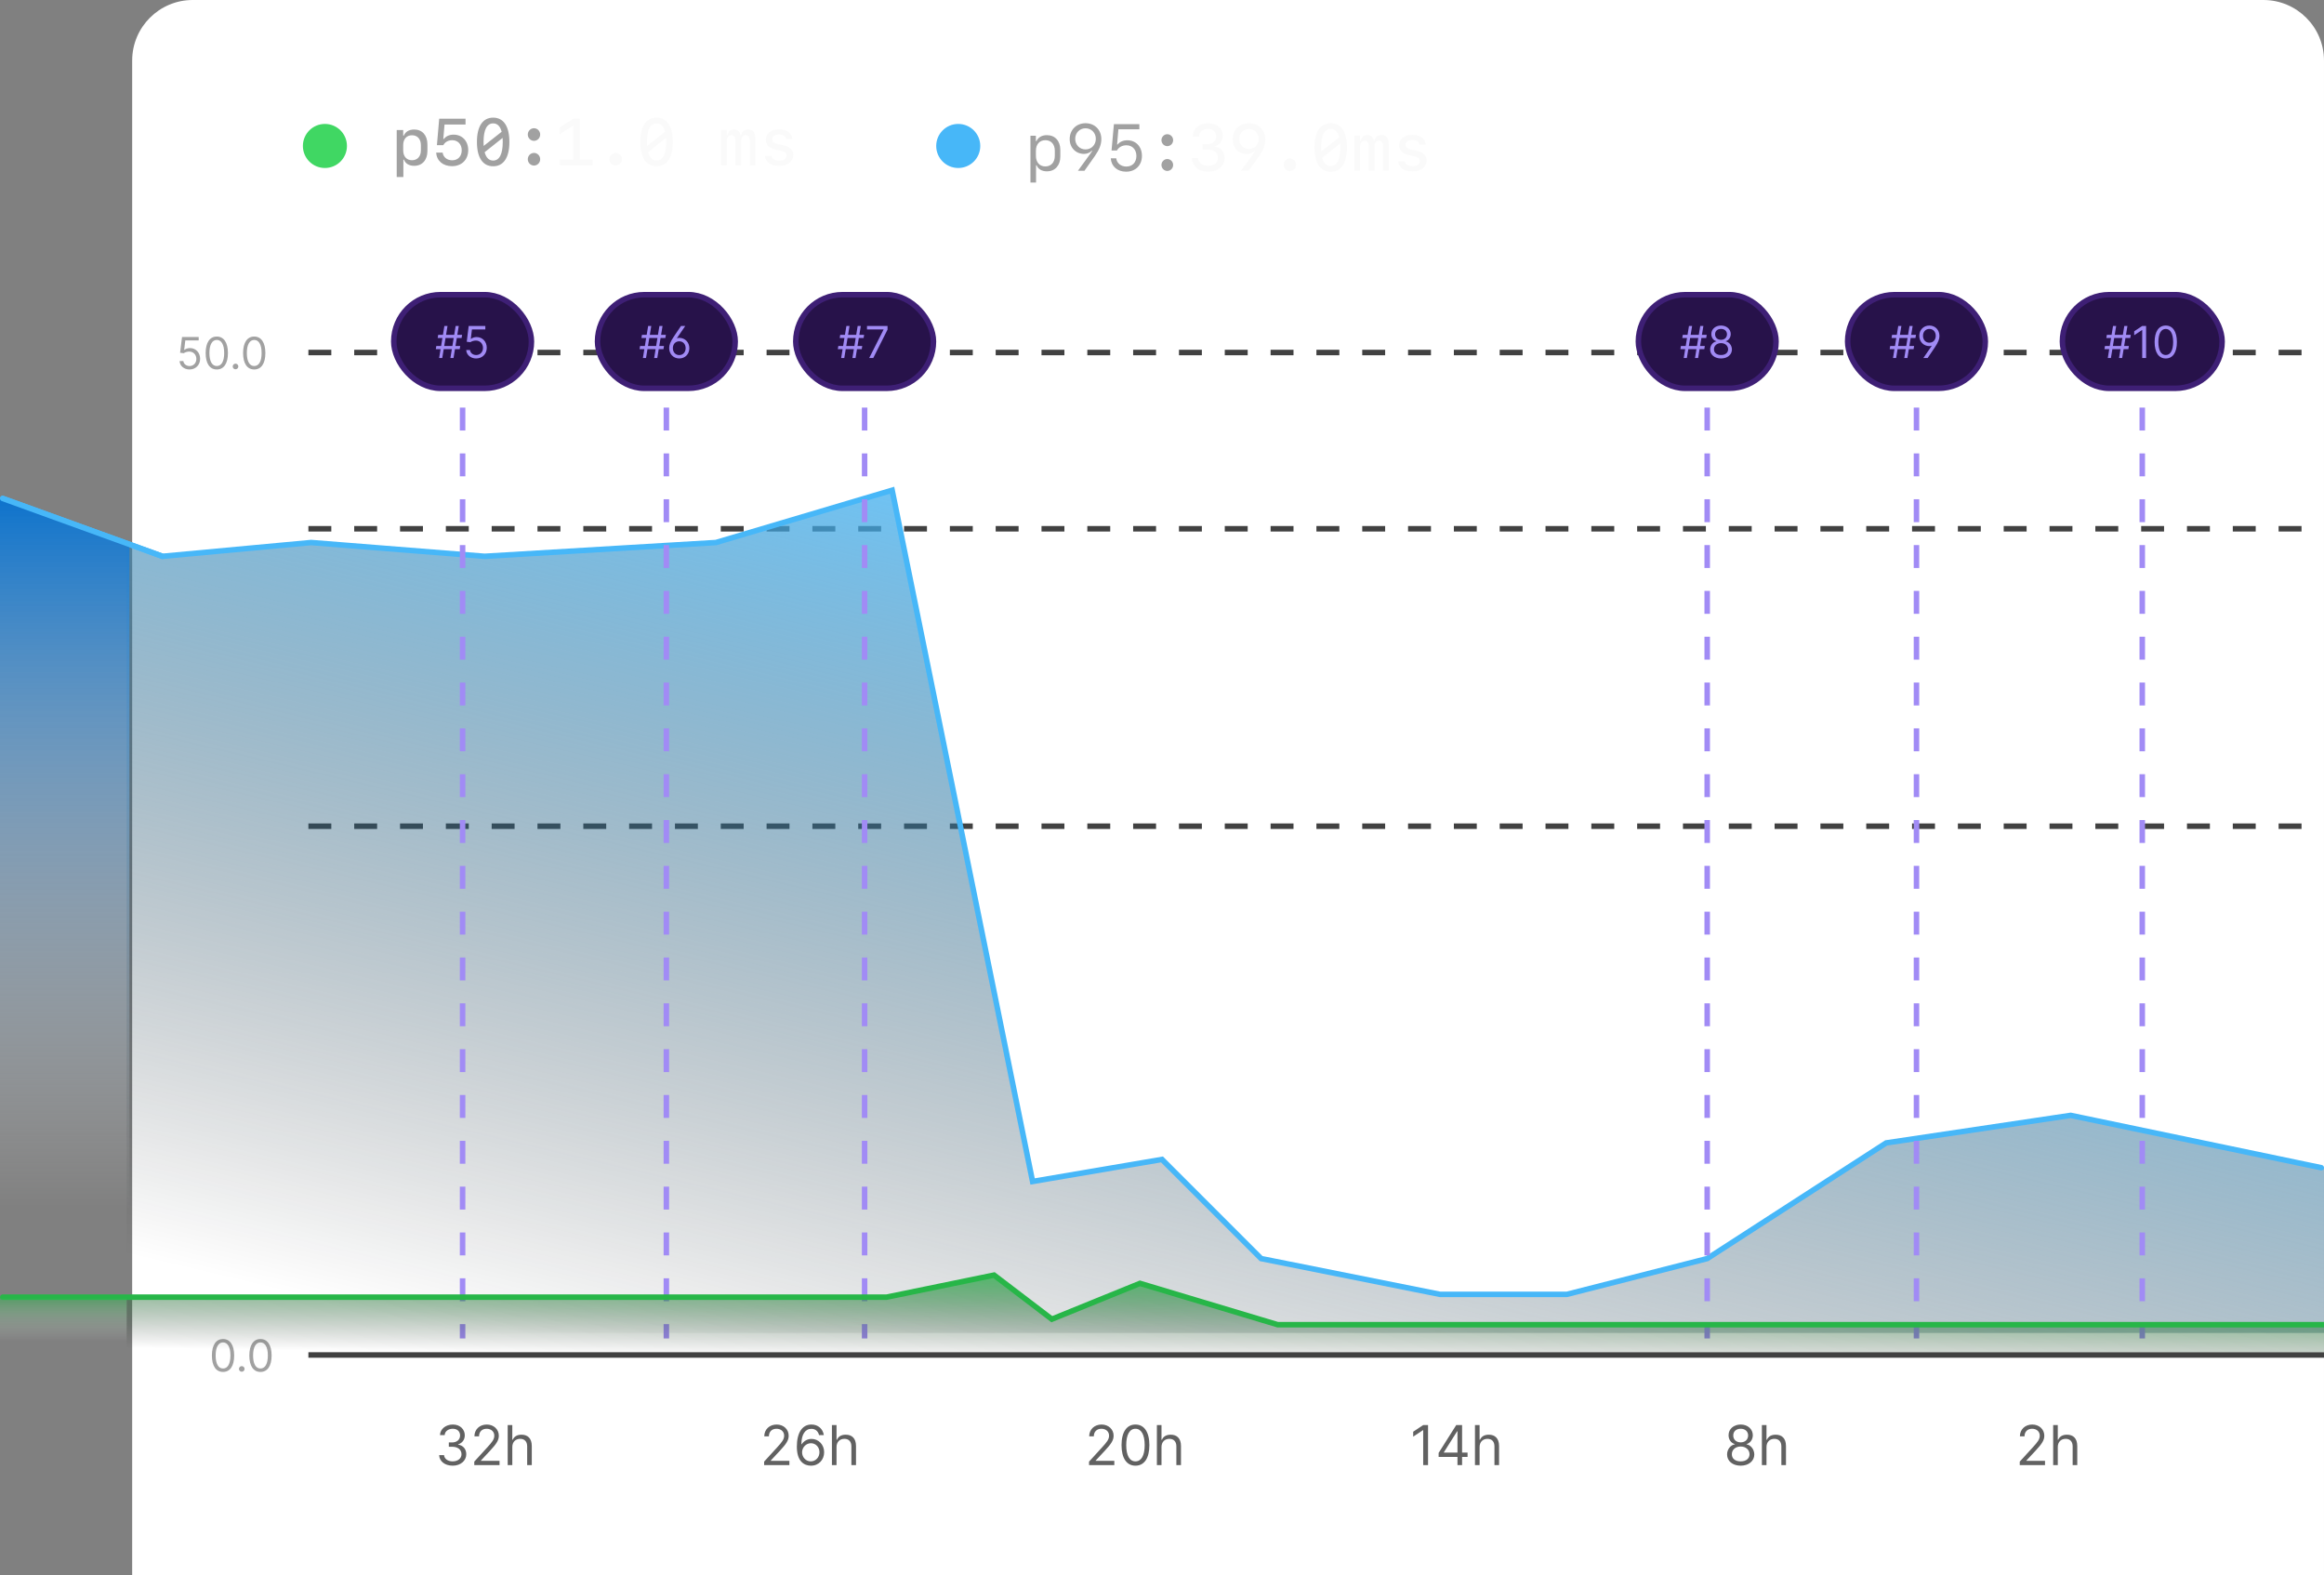 <svg fill="none" height="286" viewBox="0 0 422 286" width="422" xmlns="http://www.w3.org/2000/svg" xmlns:xlink="http://www.w3.org/1999/xlink" class="relative -left-[23px] w-[424px]" aria-hidden="true"><rect x="0" y="0" width="422" height="286" fill="#808080" stroke="none"/><linearGradient id="a__mVcDCVMz" gradientUnits="userSpaceOnUse" x1="238.5" x2="198.5" y1="101" y2="269.5"><stop offset="0" stop-color="#47b7f8"></stop><stop offset="1" stop-opacity="0"></stop></linearGradient><linearGradient id="b__mVcDCVMz" gradientUnits="userSpaceOnUse" x1="240.25" x2="240" y1="231.5" y2="248"><stop offset="0" stop-color="#27b648"></stop><stop offset="1" stop-color="#1a1a1a" stop-opacity="0"></stop></linearGradient><linearGradient id="c__mVcDCVMz" gradientUnits="userSpaceOnUse" x1="12" x2="12" y1="90.5" y2="234.5"><stop offset="0" stop-color="#0e73cc"></stop><stop offset=".896" stop-color="#fcfeff" stop-opacity="0"></stop></linearGradient><linearGradient id="d__mVcDCVMz" gradientUnits="userSpaceOnUse" x1="11.5" x2="11.5" y1="235.5" y2="243.5"><stop offset="0" stop-color="#27b648" stop-opacity=".5"></stop><stop offset="1" stop-color="#fff" stop-opacity="0"></stop></linearGradient><clipPath id="e__mVcDCVMz"><path d="m0 0h422v286h-422z"></path></clipPath><g clip-path="url(#e__mVcDCVMz)"><path d="m24 11c0-6.075 4.925-11 11-11h376c6.075 0 11 4.925 11 11v275h-398z" fill="#fff"></path><circle cx="174" cy="26.5" fill="#47b7f8" r="4"></circle><path d="m190.107 24.537c-.908 0-1.57.375-1.904 1.078h-.105v-.973h-.985v8.502h1.014v-3.129h.111c.276.697.95 1.09 1.869 1.09 1.471 0 2.432-1.061 2.432-2.689v-1.184c0-1.635-.961-2.695-2.432-2.695zm-.287.914c1.049 0 1.717.75 1.717 1.922v.914c0 1.172-.668 1.928-1.717 1.928s-1.716-.75-1.716-1.928v-.914c0-1.172.667-1.922 1.716-1.922zm4.418-.193c0 1.547 1.108 2.684 2.619 2.684.534 0 1.131-.252 1.383-.592l.088.047c-.053.094-.094.17-.287.434l-2.303 3.17h1.184c.064-.088 1.816-2.549 1.892-2.678.832-1.207 1.172-2.103 1.172-3.064 0-1.688-1.201-2.889-2.871-2.889s-2.877 1.213-2.877 2.889zm2.871-1.969c1.067 0 1.875.832 1.875 1.916 0 1.09-.808 1.922-1.875 1.922-1.06 0-1.869-.832-1.869-1.922 0-1.084.809-1.916 1.869-1.916zm7.366 7.881c1.716 0 2.882-1.16 2.882-2.871 0-1.664-1.089-2.83-2.654-2.83-.744 0-1.348.264-1.764.767h-.093l.234-2.76h3.809v-.932h-4.623l-.428 4.775h.978c.334-.598.961-.943 1.717-.943 1.084 0 1.817.785 1.817 1.945 0 1.148-.727 1.916-1.817 1.916-.99 0-1.746-.609-1.84-1.494h-.996c.088 1.453 1.201 2.426 2.778 2.426zm7.488-.135c.58 0 1.06-.486 1.06-1.084 0-.592-.48-1.078-1.06-1.078s-1.061.486-1.061 1.078c0 .598.481 1.084 1.061 1.084zm0-4.5c.58 0 1.06-.492 1.06-1.084s-.48-1.084-1.06-1.084-1.061.492-1.061 1.084.481 1.084 1.061 1.084z" fill="#a1a1a1"></path><path d="m218.35 27.139h.978c1.113 0 1.822.586 1.822 1.506 0 .902-.691 1.471-1.793 1.471-1.013 0-1.722-.551-1.804-1.412h-1.143c.076 1.494 1.26 2.473 2.983 2.473 1.746 0 2.982-1.025 2.982-2.484 0-1.143-.674-1.922-1.805-2.068v-.094c.914-.211 1.459-.943 1.459-1.951 0-1.301-1.101-2.209-2.677-2.209-1.629 0-2.69.926-2.778 2.426h1.137c.076-.867.68-1.4 1.6-1.4.919 0 1.529.533 1.529 1.359 0 .832-.633 1.412-1.547 1.412h-.943zm5.472-1.852c0 1.559 1.096 2.689 2.608 2.689.533 0 1.101-.229 1.371-.568l.099.041c-.058.105-.117.199-.316.475l-2.25 3.076h1.389c.105-.135 1.722-2.379 1.863-2.59.832-1.207 1.178-2.121 1.178-3.094 0-1.728-1.231-2.947-2.971-2.947-1.717 0-2.971 1.236-2.971 2.918zm2.971-1.869c1.014 0 1.781.785 1.781 1.816 0 1.031-.767 1.816-1.781 1.816s-1.781-.785-1.781-1.816c0-1.031.767-1.816 1.781-1.816zm7.424 7.641c.621 0 1.125-.521 1.125-1.148 0-.633-.504-1.149-1.125-1.149s-1.125.516-1.125 1.149c0 .627.504 1.148 1.125 1.148zm9.14-5.021c.018.234.024.48.024.738 0 2.203-.604 3.375-1.74 3.375-.762 0-1.284-.521-1.547-1.518zm-3.439 1.459c-.018-.229-.023-.469-.023-.721 0-2.209.603-3.375 1.746-3.375.761 0 1.283.521 1.541 1.523zm1.723-5.139c-1.893 0-2.948 1.576-2.948 4.418 0 2.836 1.055 4.412 2.948 4.412 1.892 0 2.947-1.576 2.947-4.412 0-2.842-1.055-4.418-2.947-4.418zm10.535 3.867c0-1.131-.451-1.734-1.313-1.734-.633 0-1.125.393-1.277 1.025h-.129c-.135-.65-.551-1.025-1.148-1.025-.61 0-1.061.387-1.213 1.049h-.129v-.926h-1.037v6.387h1.031v-4.33c0-.703.322-1.137.838-1.137.486 0 .75.363.75 1.049v4.418h1.025v-4.33c0-.703.317-1.137.821-1.137.48 0 .75.369.75 1.055v4.412h1.031zm1.892.152c0 .932.58 1.518 1.746 1.781l.956.217c.773.176 1.06.416 1.06.885 0 .557-.516.914-1.318.914-.774 0-1.301-.31-1.43-.855h-1.184c.106 1.125 1.079 1.799 2.584 1.799 1.559 0 2.561-.773 2.561-1.986 0-.938-.568-1.477-1.828-1.758l-.926-.205c-.744-.164-1.055-.416-1.055-.873 0-.527.487-.879 1.237-.879.703 0 1.201.322 1.306.844h1.125c-.105-1.107-1.019-1.775-2.414-1.775-1.465 0-2.42.75-2.42 1.893z" fill="#fafafa"></path><circle cx="59" cy="26.5" fill="#40d763" r="4"></circle><path d="m75.207 23.514c-.926 0-1.582.387-1.881 1.113h-.111v-1.014h-1.178v8.531h1.207v-3.158h.111c.258.715.926 1.119 1.851 1.119 1.471 0 2.408-1.049 2.408-2.713v-1.166c0-1.664-.938-2.713-2.408-2.713zm-.393 1.043c.984 0 1.611.691 1.611 1.787v.955c0 1.096-.627 1.793-1.611 1.793-.979 0-1.6-.691-1.6-1.793v-.955c0-1.096.621-1.787 1.6-1.787zm7.248 5.613c1.77 0 2.959-1.172 2.959-2.912 0-1.658-1.09-2.812-2.654-2.812-.756 0-1.371.27-1.77.779h-.1l.223-2.619h3.814v-1.061h-4.781l-.416 4.805h1.16c.322-.574.902-.896 1.617-.896 1.031 0 1.729.744 1.729 1.834 0 1.09-.692 1.816-1.729 1.816-.932 0-1.635-.568-1.734-1.395h-1.172c.07 1.465 1.225 2.461 2.853 2.461zm9.205-5.133c.018.234.023.48.023.738 0 2.203-.604 3.375-1.74 3.375-.762 0-1.283-.521-1.547-1.518zm-3.439 1.459c-.018-.229-.023-.469-.023-.721 0-2.209.604-3.375 1.746-3.375.762 0 1.283.521 1.541 1.523zm1.723-5.139c-1.893 0-2.947 1.576-2.947 4.418 0 2.836 1.055 4.412 2.947 4.412s2.947-1.576 2.947-4.412c0-2.842-1.055-4.418-2.947-4.418zm7.412 8.701c.621 0 1.125-.521 1.125-1.148 0-.633-.504-1.149-1.125-1.149-.615 0-1.125.516-1.125 1.149 0 .627.51 1.148 1.125 1.148zm0-4.488c.621 0 1.125-.516 1.125-1.143 0-.633-.504-1.148-1.125-1.148-.615 0-1.125.516-1.125 1.148 0 .627.51 1.143 1.125 1.143z" fill="#a1a1a1"></path><path d="m105.283 28.963v-7.418h-1.195l-2.449 1.605v1.23l2.349-1.529h.094v6.111h-2.426v1.037h5.942v-1.037zm6.516 1.096c.621 0 1.125-.521 1.125-1.148 0-.633-.504-1.149-1.125-1.149s-1.125.516-1.125 1.149c0 .627.504 1.148 1.125 1.148zm9.14-5.021c.018.234.024.48.024.738 0 2.203-.604 3.375-1.74 3.375-.762 0-1.284-.521-1.547-1.518zm-3.439 1.459c-.018-.229-.023-.469-.023-.721 0-2.209.603-3.375 1.746-3.375.761 0 1.283.521 1.541 1.523zm1.723-5.139c-1.893 0-2.948 1.576-2.948 4.418 0 2.836 1.055 4.412 2.948 4.412 1.892 0 2.947-1.576 2.947-4.412 0-2.842-1.055-4.418-2.947-4.418zm17.953 3.867c0-1.131-.451-1.734-1.313-1.734-.633 0-1.125.393-1.277 1.025h-.129c-.135-.65-.551-1.025-1.148-1.025-.61 0-1.061.387-1.213 1.049h-.129v-.926h-1.037v6.387h1.031v-4.33c0-.703.322-1.137.838-1.137.486 0 .75.363.75 1.049v4.418h1.025v-4.33c0-.703.317-1.137.821-1.137.48 0 .75.369.75 1.055v4.412h1.031zm1.892.152c0 .932.58 1.518 1.746 1.781l.956.217c.773.176 1.06.416 1.06.885 0 .557-.516.914-1.318.914-.774 0-1.301-.31-1.43-.855h-1.184c.106 1.125 1.079 1.799 2.584 1.799 1.559 0 2.561-.773 2.561-1.986 0-.938-.568-1.477-1.828-1.758l-.926-.205c-.744-.164-1.055-.416-1.055-.873 0-.527.487-.879 1.237-.879.703 0 1.201.322 1.306.844h1.125c-.105-1.107-1.019-1.775-2.414-1.775-1.465 0-2.42.75-2.42 1.893z" fill="#fafafa"></path><path d="m34.42 67.079c1.108 0 1.92-.818 1.92-1.932 0-1.128-.784-1.954-1.852-1.954-.392 0-.773.139-1.011.33h-.034l.204-1.716h2.432v-.625h-3.023l-.352 2.864.659.08c.241-.173.653-.298 1.011-.295.742.006 1.284.568 1.284 1.33 0 .747-.523 1.295-1.239 1.295-.597 0-1.071-.384-1.125-.909h-.682c.043.886.807 1.534 1.807 1.534zm4.947 0c1.284 0 2.023-1.088 2.023-2.989 0-1.886-.75-2.989-2.023-2.989s-2.023 1.102-2.023 2.989c0 1.901.739 2.989 2.023 2.989zm0-.625c-.847 0-1.341-.849-1.341-2.364 0-1.511.5-2.375 1.341-2.375s1.341.864 1.341 2.375c0 1.514-.494 2.364-1.341 2.364zm3.399.591c.281 0 .511-.23.511-.511 0-.281-.23-.511-.511-.511-.281 0-.511.23-.511.511 0 .281.23.511.511.511zm3.398.034c1.284 0 2.023-1.088 2.023-2.989 0-1.886-.75-2.989-2.023-2.989-1.273 0-2.023 1.102-2.023 2.989 0 1.901.739 2.989 2.023 2.989zm0-.625c-.847 0-1.341-.849-1.341-2.364 0-1.511.5-2.375 1.341-2.375s1.341.864 1.341 2.375c0 1.514-.494 2.364-1.341 2.364z" fill="#a1a1a1"></path><path d="m40.5 249.08c1.284 0 2.023-1.089 2.023-2.989 0-1.886-.75-2.989-2.023-2.989s-2.023 1.103-2.023 2.989c0 1.9.739 2.989 2.023 2.989zm0-.625c-.847 0-1.341-.85-1.341-2.364 0-1.511.5-2.375 1.341-2.375s1.341.864 1.341 2.375c0 1.514-.494 2.364-1.341 2.364zm3.399.59c.281 0 .511-.23.511-.511s-.23-.511-.511-.511c-.281 0-.511.23-.511.511s.23.511.511.511zm3.398.035c1.284 0 2.023-1.089 2.023-2.989 0-1.886-.75-2.989-2.023-2.989-1.273 0-2.023 1.103-2.023 2.989 0 1.9.739 2.989 2.023 2.989zm0-.625c-.847 0-1.341-.85-1.341-2.364 0-1.511.5-2.375 1.341-2.375s1.341.864 1.341 2.375c0 1.514-.494 2.364-1.341 2.364z" fill="#a1a1a1"></path><g fill="#616161"><path d="m82.21 266.099c1.41 0 2.457-.884 2.457-2.073 0-.924-.547-1.595-1.463-1.748v-.056c.735-.224 1.193-.828 1.193-1.648 0-1.03-.813-1.946-2.159-1.946-1.257 0-2.301.774-2.344 1.917h.852c.032-.724.721-1.15 1.477-1.15.803 0 1.321.486 1.321 1.221 0 .768-.6 1.265-1.463 1.265h-.582v.781h.582c1.104 0 1.719.561 1.719 1.364 0 .77-.671 1.292-1.605 1.292-.842 0-1.509-.433-1.562-1.136h-.895c.053 1.143 1.062 1.917 2.472 1.917zm3.91-.099h4.588v-.781h-3.381v-.057l1.633-1.747c1.25-1.339 1.619-1.964 1.619-2.77 0-1.122-.909-2.017-2.188-2.017-1.275 0-2.244.866-2.244 2.145h.838c0-.828.536-1.378 1.378-1.378.788 0 1.392.483 1.392 1.25 0 .671-.394 1.168-1.236 2.088l-2.401 2.628zm6.907-3.281c0-.952.607-1.492 1.435-1.492.788 0 1.264.497 1.264 1.364v3.409h.838v-3.466c0-1.403-.746-2.06-1.861-2.06-.859 0-1.349.359-1.605.924h-.071v-2.671h-.838v7.273h.838z"></path><path d="m138.753 266h4.588v-.781h-3.381v-.057l1.634-1.747c1.25-1.339 1.619-1.964 1.619-2.77 0-1.122-.909-2.017-2.187-2.017-1.275 0-2.245.866-2.245 2.145h.838c0-.828.537-1.378 1.378-1.378.789 0 1.392.483 1.392 1.25 0 .671-.394 1.168-1.236 2.088l-2.4 2.628zm8.469.099c1.47.018 2.429-1.09 2.429-2.443 0-1.406-1.04-2.415-2.287-2.415-.749 0-1.392.366-1.789.966h-.057c.003-1.772.692-2.798 1.818-2.798.767 0 1.229.483 1.392 1.136h.866c-.177-1.129-1.036-1.917-2.258-1.917-1.637 0-2.642 1.449-2.642 4.02 0 2.688 1.335 3.437 2.528 3.451zm0-.781c-.912 0-1.58-.778-1.576-1.648.003-.87.703-1.647 1.605-1.647.891 0 1.548.731 1.548 1.633 0 .924-.685 1.662-1.577 1.662zm4.678-2.599c0-.952.607-1.492 1.435-1.492.788 0 1.264.497 1.264 1.364v3.409h.838v-3.466c0-1.403-.746-2.06-1.861-2.06-.859 0-1.349.359-1.605.924h-.071v-2.671h-.838v7.273h.838z"></path><path d="m197.753 266h4.588v-.781h-3.381v-.057l1.634-1.747c1.25-1.339 1.619-1.964 1.619-2.77 0-1.122-.909-2.017-2.187-2.017-1.275 0-2.245.866-2.245 2.145h.838c0-.828.537-1.378 1.378-1.378.789 0 1.392.483 1.392 1.25 0 .671-.394 1.168-1.236 2.088l-2.4 2.628zm8.427.099c1.605 0 2.528-1.36 2.528-3.735 0-2.358-.937-3.736-2.528-3.736s-2.529 1.378-2.529 3.736c0 2.375.924 3.735 2.529 3.735zm0-.781c-1.059 0-1.676-1.062-1.676-2.954 0-1.89.625-2.969 1.676-2.969s1.676 1.079 1.676 2.969c0 1.892-.618 2.954-1.676 2.954zm4.73-2.599c0-.952.607-1.492 1.434-1.492.789 0 1.265.497 1.265 1.364v3.409h.838v-3.466c0-1.403-.746-2.06-1.861-2.06-.859 0-1.349.359-1.605.924h-.071v-2.671h-.838v7.273h.838z"></path><path d="m259.31 258.727h-.881l-1.818 1.208v.895l1.775-1.179h.043v6.349h.881zm1.921 5.782h3.423v1.491h.838v-1.491h.995v-.782h-.995v-5h-1.065l-3.196 5.057zm3.423-.782h-2.471v-.057l2.414-3.821h.057zm4.016-1.008c0-.952.607-1.492 1.434-1.492.789 0 1.264.497 1.264 1.364v3.409h.838v-3.466c0-1.403-.745-2.06-1.86-2.06-.86 0-1.35.359-1.605.924h-.071v-2.671h-.839v7.273h.839z"></path><path d="m316.082 266.099c1.453 0 2.465-.848 2.472-2.031-.007-.92-.621-1.701-1.406-1.846v-.043c.682-.178 1.129-.845 1.136-1.619-.007-1.108-.937-1.932-2.202-1.932-1.278 0-2.208.824-2.201 1.932-.007.774.44 1.441 1.136 1.619v.043c-.799.145-1.413.926-1.406 1.846-.007 1.183 1.005 2.031 2.471 2.031zm0-.781c-.997 0-1.612-.511-1.605-1.292-.007-.821.671-1.407 1.605-1.407.92 0 1.598.586 1.606 1.407-.008.781-.622 1.292-1.606 1.292zm0-3.452c-.795 0-1.356-.497-1.349-1.25-.007-.738.533-1.221 1.349-1.221.803 0 1.343.483 1.35 1.221-.007.753-.568 1.25-1.35 1.25zm4.685.853c0-.952.607-1.492 1.435-1.492.788 0 1.264.497 1.264 1.364v3.409h.838v-3.466c0-1.403-.746-2.06-1.861-2.06-.859 0-1.349.359-1.605.924h-.071v-2.671h-.838v7.273h.838z"></path><path d="m366.753 266h4.588v-.781h-3.381v-.057l1.634-1.747c1.25-1.339 1.619-1.964 1.619-2.77 0-1.122-.909-2.017-2.187-2.017-1.275 0-2.245.866-2.245 2.145h.838c0-.828.537-1.378 1.378-1.378.789 0 1.392.483 1.392 1.25 0 .671-.394 1.168-1.236 2.088l-2.4 2.628zm6.907-3.281c0-.952.607-1.492 1.434-1.492.789 0 1.265.497 1.265 1.364v3.409h.838v-3.466c0-1.403-.746-2.06-1.861-2.06-.859 0-1.349.359-1.605.924h-.071v-2.671h-.838v7.273h.838z"></path></g><path d="m56 64h366" stroke="#414141" stroke-dasharray="4.16 4.16"></path><rect fill="#27124a" height="17" rx="8.5" width="25" x="71.5" y="53.5"></rect><path d="m81.784 65h.568l.264-1.614h.861l.091-.568h-.858l.239-1.455h.869l.091-.568h-.867l.264-1.614h-.568l-.264 1.614h-1.477l.264-1.614h-.568l-.264 1.614h-.861l-.091.568h.858l-.239 1.455h-.869l-.091.568h.866l-.264 1.614h.568l.264-1.614h1.477zm-1.119-2.182.239-1.455h1.477l-.239 1.455zm5.803 2.261c1.108 0 1.921-.818 1.921-1.932 0-1.128-.784-1.954-1.852-1.954-.392 0-.773.139-1.011.33h-.034l.204-1.716h2.432v-.625h-3.023l-.352 2.864.659.08c.241-.173.653-.298 1.011-.295.742.006 1.284.568 1.284 1.33 0 .747-.523 1.295-1.239 1.295-.597 0-1.071-.384-1.125-.909h-.682c.043.886.807 1.534 1.807 1.534z" fill="#a18bf5"></path><rect height="17" rx="8.5" stroke="#3e1f75" stroke-width="1" width="25" x="71.5" y="53.5"></rect><rect fill="#27124a" height="17" rx="8.5" width="25" x="144.5" y="53.5"></rect><path d="m154.784 65h.568l.264-1.614h.861l.091-.568h-.858l.239-1.455h.869l.091-.568h-.866l.264-1.614h-.568l-.265 1.614h-1.477l.264-1.614h-.568l-.264 1.614h-.861l-.091.568h.858l-.238 1.455h-.87l-.091.568h.867l-.264 1.614h.568l.264-1.614h1.477zm-1.119-2.182.238-1.455h1.478l-.239 1.455zm4.166 2.182h.739l2.591-5.159v-.659h-3.728v.625h3v.045z" fill="#a18bf5"></path><rect height="17" rx="8.5" stroke="#3e1f75" stroke-width="1" width="25" x="144.5" y="53.5"></rect><rect fill="#27124a" height="17" rx="8.5" width="25" x="335.5" y="53.5"></rect><path d="m345.784 65h.568l.264-1.614h.861l.091-.568h-.858l.239-1.455h.869l.091-.568h-.866l.264-1.614h-.568l-.265 1.614h-1.477l.264-1.614h-.568l-.264 1.614h-.861l-.091.568h.858l-.238 1.455h-.87l-.091.568h.867l-.264 1.614h.568l.264-1.614h1.477zm-1.119-2.182.238-1.455h1.478l-.239 1.455zm3.848-1.852c0 1.08.784 1.875 1.841 1.875.147 0 .295-.034.432-.08l-1.535 2.239h.773l1.307-1.932c.636-.943.83-1.5.841-2.046.011-1.114-.761-1.92-1.83-1.92-1.056 0-1.829.784-1.829 1.864zm.67 0c0-.727.478-1.25 1.159-1.25.682 0 1.159.523 1.159 1.261 0 .727-.477 1.239-1.159 1.239-.681 0-1.159-.511-1.159-1.25z" fill="#a18bf5"></path><rect height="17" rx="8.5" stroke="#3e1f75" stroke-width="1" width="25" x="335.5" y="53.5"></rect><rect fill="#27124a" height="17" rx="8.5" width="29" x="374.5" y="53.5"></rect><path d="m384.784 65h.568l.264-1.614h.861l.091-.568h-.858l.239-1.455h.869l.091-.568h-.866l.264-1.614h-.568l-.265 1.614h-1.477l.264-1.614h-.568l-.264 1.614h-.861l-.091.568h.858l-.238 1.455h-.87l-.091.568h.867l-.264 1.614h.568l.264-1.614h1.477zm-1.119-2.182.238-1.455h1.478l-.239 1.455zm6.03-3.636h-.705l-1.454.966v.716l1.42-.943h.034v5.08h.705zm3.571 5.898c1.284 0 2.022-1.088 2.022-2.989 0-1.886-.75-2.989-2.022-2.989-1.273 0-2.023 1.102-2.023 2.989 0 1.901.739 2.989 2.023 2.989zm0-.625c-.847 0-1.341-.849-1.341-2.364 0-1.511.5-2.375 1.341-2.375s1.341.864 1.341 2.375c0 1.514-.495 2.364-1.341 2.364z" fill="#a18bf5"></path><rect height="17" rx="8.5" stroke="#3e1f75" stroke-width="1" width="29" x="374.5" y="53.5"></rect><path d="m56 150h366" stroke="#414141" stroke-dasharray="4.16 4.16"></path><rect fill="#27124a" height="17" rx="8.5" width="25" x="297.5" y="53.5"></rect><path d="m307.784 65h.568l.264-1.614h.861l.091-.568h-.858l.239-1.455h.869l.091-.568h-.866l.264-1.614h-.568l-.265 1.614h-1.477l.264-1.614h-.568l-.264 1.614h-.861l-.091.568h.858l-.238 1.455h-.87l-.091.568h.867l-.264 1.614h.568l.264-1.614h1.477zm-1.119-2.182.238-1.455h1.478l-.239 1.455zm5.848 2.261c1.162 0 1.971-.679 1.977-1.625-.006-.736-.497-1.361-1.125-1.477v-.034c.546-.142.903-.676.909-1.296-.006-.886-.75-1.545-1.761-1.545-1.023 0-1.767.659-1.762 1.545-.005.619.353 1.153.91 1.296v.034c-.64.117-1.131.742-1.125 1.477-.006.946.803 1.625 1.977 1.625zm0-.625c-.799 0-1.29-.409-1.284-1.034-.006-.656.537-1.125 1.284-1.125.736 0 1.278.469 1.284 1.125-.006.625-.497 1.034-1.284 1.034zm0-2.761c-.637 0-1.085-.398-1.08-1-.005-.591.426-.977 1.08-.977.642 0 1.074.386 1.079.977-.005.602-.454 1-1.079 1z" fill="#a18bf5"></path><rect height="17" rx="8.5" stroke="#3e1f75" stroke-width="1" width="25" x="297.5" y="53.5"></rect><rect fill="#27124a" height="17" rx="8.5" width="25" x="108.5" y="53.5"></rect><path d="m118.784 65h.568l.264-1.614h.861l.091-.568h-.858l.239-1.455h.869l.091-.568h-.866l.264-1.614h-.568l-.265 1.614h-1.477l.264-1.614h-.568l-.264 1.614h-.861l-.091.568h.858l-.238 1.455h-.87l-.091.568h.867l-.264 1.614h.568l.264-1.614h1.477zm-1.119-2.182.238-1.455h1.478l-.239 1.455zm3.848.341c-.012 1.114.761 1.92 1.829 1.92 1.057 0 1.83-.784 1.83-1.864 0-1.079-.784-1.875-1.841-1.875-.148 0-.295.034-.432.08l1.534-2.239h-.772l-1.307 1.932c-.637.943-.83 1.5-.841 2.046zm.67.045c0-.727.478-1.239 1.159-1.239.682 0 1.159.511 1.159 1.25 0 .727-.477 1.25-1.159 1.25-.681 0-1.159-.523-1.159-1.261z" fill="#a18bf5"></path><rect height="17" rx="8.5" stroke="#3e1f75" stroke-width="1" width="25" x="108.5" y="53.5"></rect><path d="m56 96h366" stroke="#414141" stroke-dasharray="4.16 4.16"></path><path d="m88 101-31.5-2.5-27 2.5-6.5-2.5v143.5h399v-30l-46-9.5-33.5 5-32.5 21-25.5 6.5h-23l-32.5-6.5-18-18-23.5 4-25.5-125.5-32 9.5z" fill="url(#a__mVcDCVMz)" opacity=".8"></path><path d="m421.5 212-45.5-9.5-33.5 5-32.5 21-25.5 6.5h-23l-32.5-6.5-18-18-23.5 4-25.5-125.5-32 9.5-42 2.5-31.5-2.5-27 2.5-29-10.5" stroke="#47b7f8" stroke-linecap="round"></path><path d="m84 74v169" stroke="#a18bf5" stroke-dasharray="4.16 4.16"></path><path d="m121 74v169" stroke="#a18bf5" stroke-dasharray="4.16 4.16"></path><path d="m157 74v169" stroke="#a18bf5" stroke-dasharray="4.16 4.16"></path><path d="m310 74v169" stroke="#a18bf5" stroke-dasharray="4.16 4.16"></path><path d="m348 74v169" stroke="#a18bf5" stroke-dasharray="4.16 4.16"></path><path d="m389 74v169" stroke="#a18bf5" stroke-dasharray="4.16 4.16"></path><path d="m56 246h366" stroke="#414141"></path><path d="m161 235.5h-138v10h399v-5h-190l-25-7.5-16 6.5-10.5-8z" fill="url(#b__mVcDCVMz)" opacity=".8"></path><path d="m.5 235c-.276 0-.5.224-.5.5s.224.5.5.5zm160.5.5v.5h.051l.049-.01zm19.5-4 .303-.398-.181-.137-.222.045zm10.5 8-.303.398.227.173.264-.108zm16-6.5.144-.479-.169-.051-.163.067zm25 7.5-.144.479.071.021h.073zm-231.5-4.5h160.5v-1h-160.5zm160.6-.01 19.5-4-.2-.98-19.5 4zm19.097-4.092 10.5 8 .606-.796-10.5-8zm10.991 8.065 16-6.5-.376-.926-16 6.5zm15.668-6.484 25 7.5.288-.958-25-7.5zm25.144 7.521h190v-1h-190z" fill="#27b648"></path><path d="m23.5 98.875-23.5-8.375v144h23.5z" fill="url(#c__mVcDCVMz)"></path><path d="m0 235.5h23v8h-23z" fill="url(#d__mVcDCVMz)"></path><path d="m29.5 101-29-10.5" stroke="#47b7f8" stroke-linecap="round"></path></g></svg>